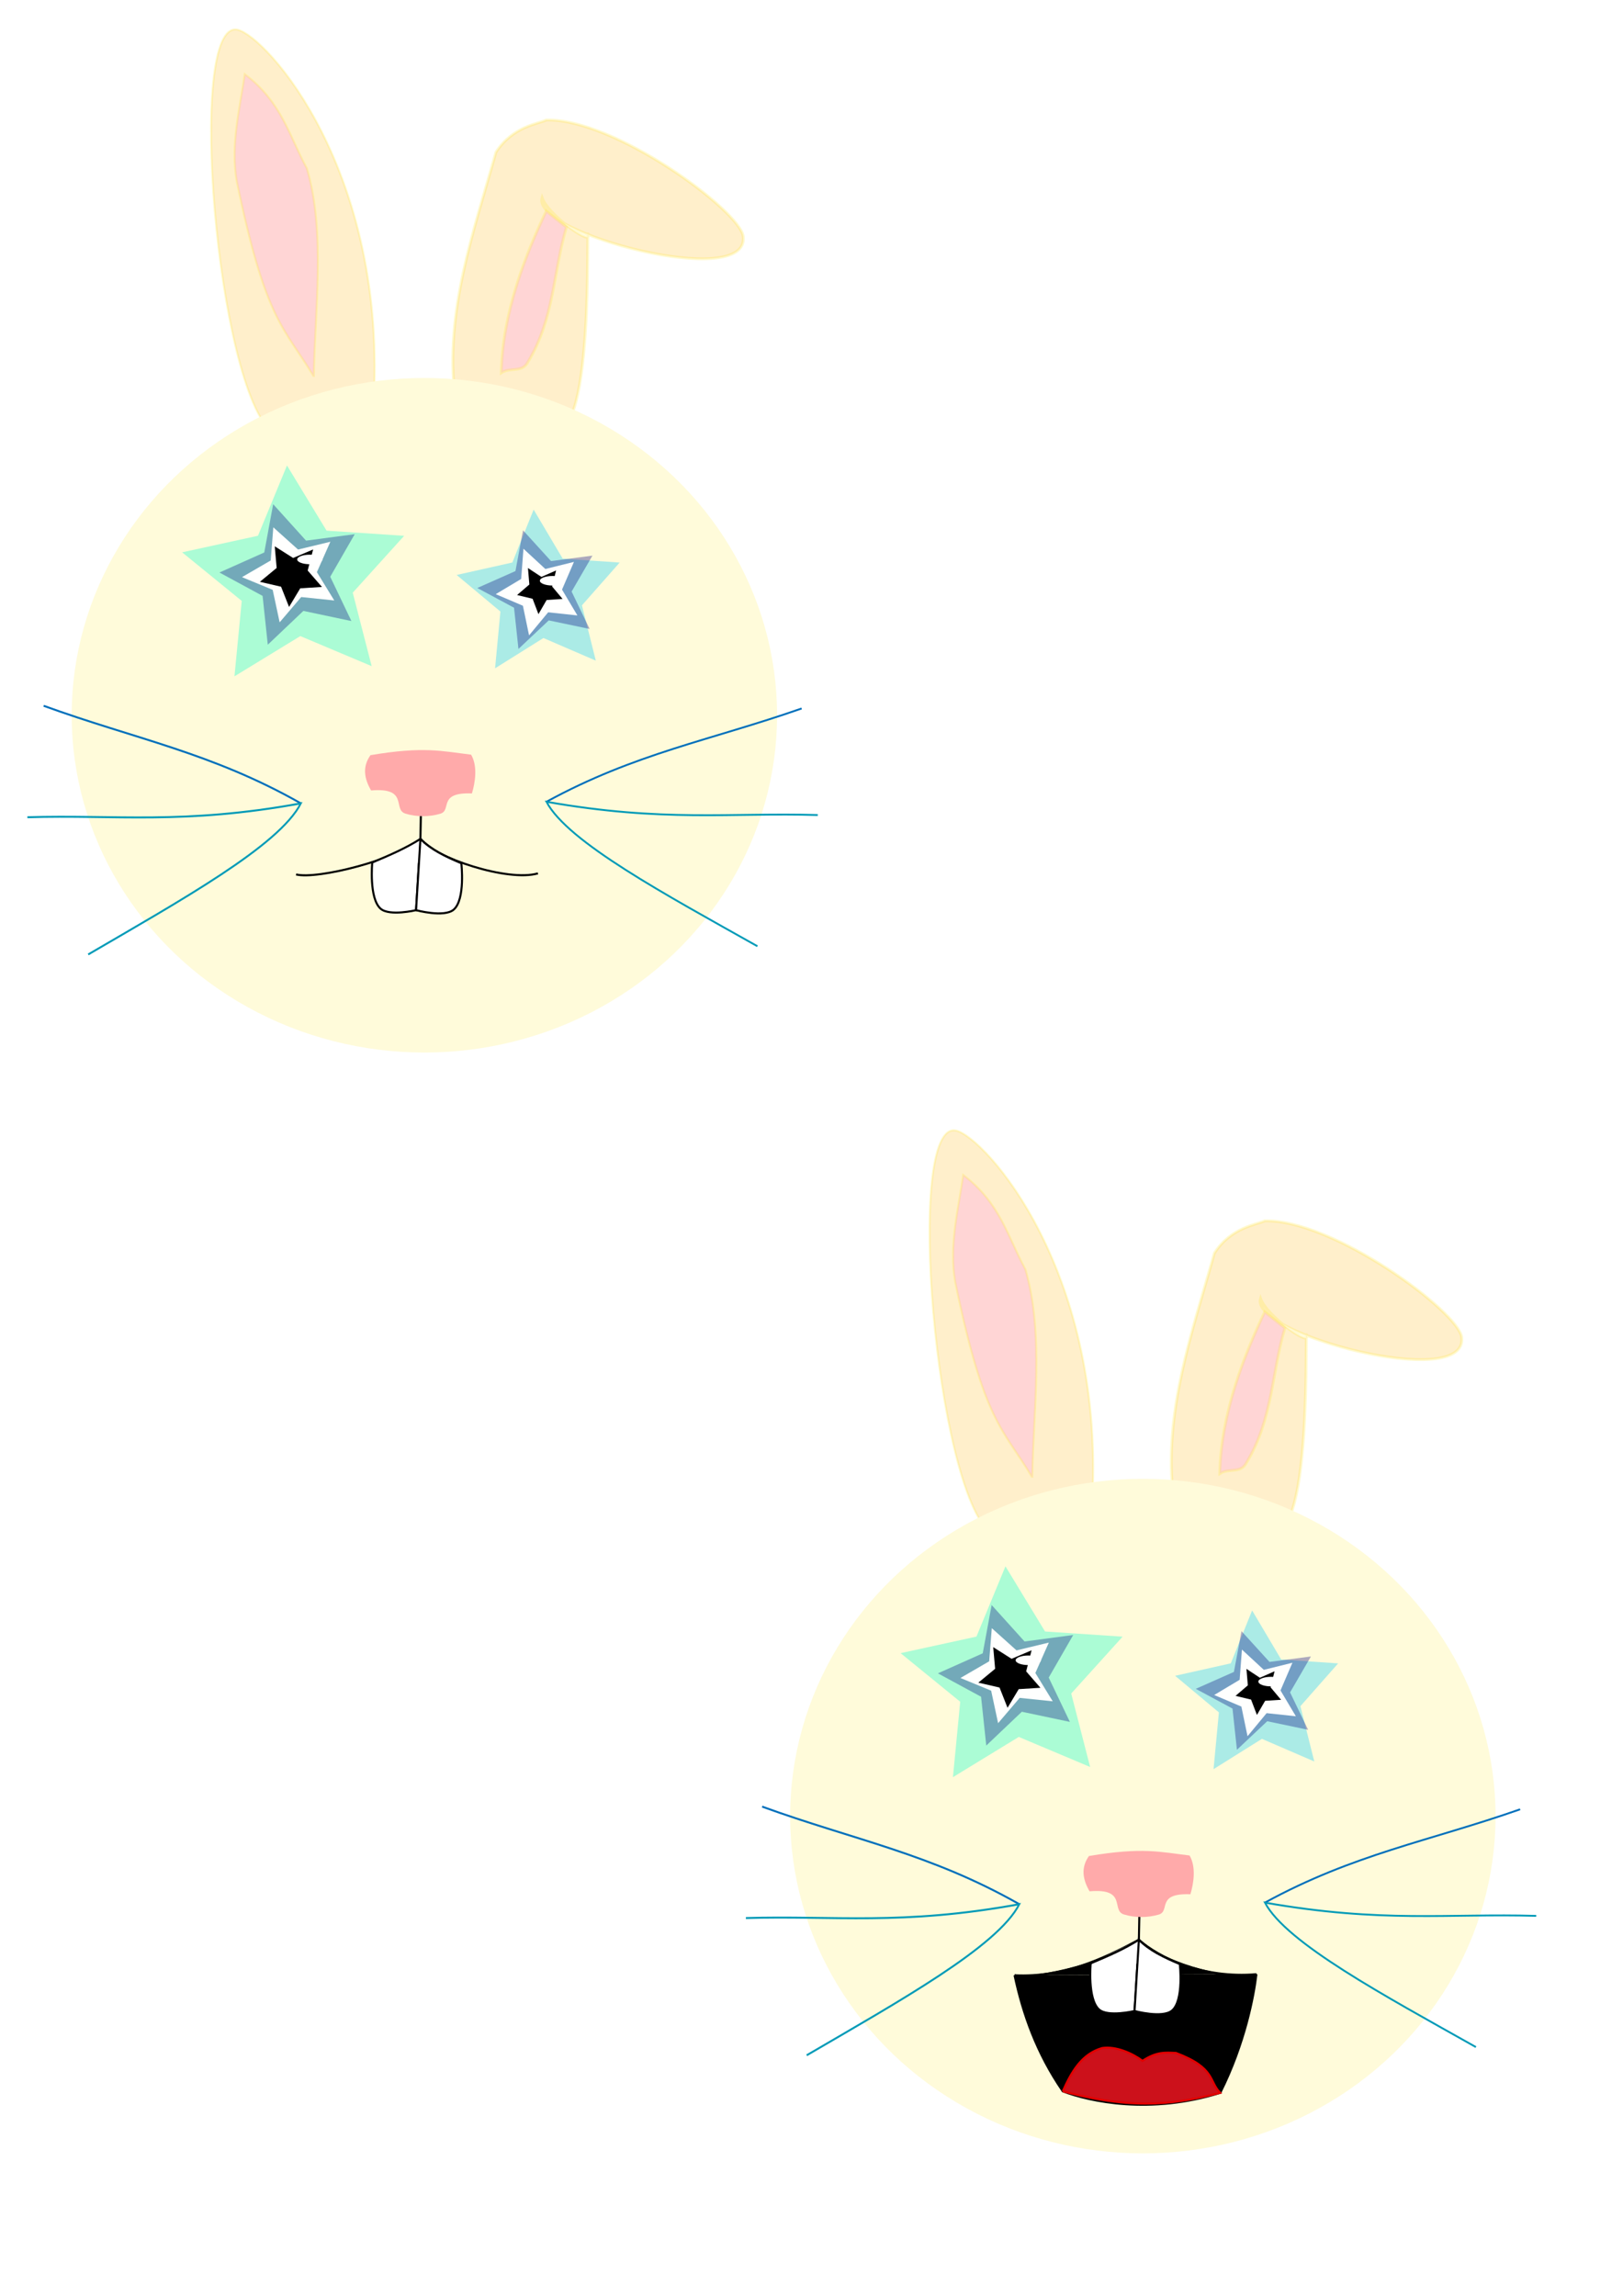 <?xml version="1.0" encoding="UTF-8" standalone="no"?>
<!-- Created with Inkscape (http://www.inkscape.org/) -->

<svg
   xmlns:dc="http://purl.org/dc/elements/1.1/"
   xmlns:cc="http://creativecommons.org/ns#"
   xmlns:rdf="http://www.w3.org/1999/02/22-rdf-syntax-ns#"
   xmlns:svg="http://www.w3.org/2000/svg"
   xmlns="http://www.w3.org/2000/svg"
   xmlns:sodipodi="http://sodipodi.sourceforge.net/DTD/sodipodi-0.dtd"
   xmlns:inkscape="http://www.inkscape.org/namespaces/inkscape"
   width="210mm"
   height="297mm"
   viewBox="0 0 210 297"
   version="1.1"
   id="svg8"
   inkscape:version="0.92.3 (2405546, 2018-03-11)"
   sodipodi:docname="Pacman.svg">
  <defs
     id="defs2">
    <filter
       inkscape:collect="always"
       style="color-interpolation-filters:sRGB"
       id="filter840"
       x="-0.012"
       width="1.024"
       y="-0.012"
       height="1.024">
      <feGaussianBlur
         inkscape:collect="always"
         stdDeviation="0.126"
         id="feGaussianBlur842" />
    </filter>
    <filter
       inkscape:collect="always"
       style="color-interpolation-filters:sRGB"
       id="filter848"
       x="-0.012"
       width="1.024"
       y="-0.012"
       height="1.024">
      <feGaussianBlur
         inkscape:collect="always"
         stdDeviation="0.126"
         id="feGaussianBlur850" />
    </filter>
    <filter
       inkscape:collect="always"
       style="color-interpolation-filters:sRGB"
       id="filter848-7"
       x="-0.012"
       width="1.024"
       y="-0.012"
       height="1.024">
      <feGaussianBlur
         inkscape:collect="always"
         stdDeviation="0.126"
         id="feGaussianBlur850-9" />
    </filter>
    <filter
       inkscape:collect="always"
       style="color-interpolation-filters:sRGB"
       id="filter840-6"
       x="-0.012"
       width="1.024"
       y="-0.012"
       height="1.024">
      <feGaussianBlur
         inkscape:collect="always"
         stdDeviation="0.126"
         id="feGaussianBlur842-2" />
    </filter>
  </defs>
  <sodipodi:namedview
     id="base"
     pagecolor="#ffffff"
     bordercolor="#666666"
     borderopacity="1.0"
     inkscape:pageopacity="0.0"
     inkscape:pageshadow="2"
     inkscape:zoom="1.4"
     inkscape:cx="408.43017"
     inkscape:cy="593.1352"
     inkscape:document-units="mm"
     inkscape:current-layer="layer1"
     showgrid="false"
     inkscape:window-width="1916"
     inkscape:window-height="1986"
     inkscape:window-x="1906"
     inkscape:window-y="0"
     inkscape:window-maximized="0" />
  <g
     inkscape:label="Layer 1"
     inkscape:groupmode="layer"
     id="layer1">
    <g
       id="g1048"
       transform="translate(-42.598,-56.129)"
       inkscape:export-xdpi="11.913427"
       inkscape:export-ydpi="11.913427"
       inkscape:export-filename="C:\Users\Dj_r1\pacman_front_1.png">
      <g
         transform="translate(0.567,1.512)"
         id="g1013">
        <path
           style="fill:#ffeec8;fill-opacity:0.945;stroke:#ffe634;stroke-width:0.265px;stroke-linecap:butt;stroke-linejoin:miter;stroke-opacity:0.235"
           d="m 77.308,110.579 c -7.196,-5.592 -11.262,-53.538 -4.544,-52.118 3.651,0.772 19.583,18.24 17.573,48.977 -3.759,2.073 -8.011,2.704 -13.029,3.14 z"
           id="path1007"
           inkscape:connector-curvature="0"
           sodipodi:nodetypes="cscc" />
        <path
           style="fill:#ffd5d5;fill-opacity:1;stroke:#ffe634;stroke-width:0.265px;stroke-linecap:butt;stroke-linejoin:miter;stroke-opacity:0.235"
           d="m 82.635,103.334 c -3.799,-6.371 -6.198,-6.998 -9.969,-25.277 -0.831,-4.694 0.42,-9.533 1.039,-13.843 4.803,3.63 5.764,8.053 8.032,12.19 2.453,8.337 1.013,18.482 0.898,26.931 z"
           id="path1009"
           inkscape:connector-curvature="0"
           sodipodi:nodetypes="ccccc" />
      </g>
      <g
         transform="matrix(1.013,0,0,1,-4.366,-1.49)"
         id="g1005">
        <g
           id="g1000">
          <path
             sodipodi:nodetypes="cccscscc"
             inkscape:connector-curvature="0"
             id="path984"
             d="m 104.491,109.012 c -1.368,-10.977 2.423,-21.544 5.213,-31.688 2.149,-3.376 5.402,-3.675 6.423,-4.177 8.744,-0.225 24.759,11.759 25.162,15.056 0.861,7.033 -27.034,-0.387 -25.692,-5.003 0.76,2.19 6.003,5.949 5.911,4.944 -0.327,-3.553 0.978,29.415 -5.192,24.595 z"
             style="fill:#ffeec8;fill-opacity:0.942;stroke:#ffe634;stroke-width:0.367px;stroke-linecap:butt;stroke-linejoin:miter;stroke-opacity:0.236" />
          <path
             sodipodi:nodetypes="ccccc"
             inkscape:connector-curvature="0"
             id="path986"
             d="m 116.133,84.928 c -2.536,5.414 -5.588,13.037 -5.74,20.918 1.233,-0.788 2.67,0.057 3.412,-1.421 3.369,-5.641 3.198,-11.61 4.903,-17.416 z"
             style="fill:#ffd5d5;fill-opacity:1;stroke:#ffe634;stroke-width:0.361px;stroke-linecap:butt;stroke-linejoin:miter;stroke-opacity:0.235" />
        </g>
      </g>
      <ellipse
         ry="43.632"
         rx="45.636"
         cy="148.66"
         cx="97.508"
         id="path815"
         style="opacity:1;fill:#fffbda;fill-opacity:1;fill-rule:nonzero;stroke:none;stroke-width:0.186;stroke-miterlimit:4;stroke-dasharray:none;stroke-opacity:0.208" />
      <path
         transform="matrix(1.129,0,0,1.1,-7.455,-10.788)"
         inkscape:transform-center-y="-1.0755378"
         inkscape:transform-center-x="0.35518796"
         d="m 86.929,139.177 -8.177,-3.535 -7.548,4.732 0.835,-8.869 -6.833,-5.716 8.693,-1.947 3.325,-8.265 4.538,7.666 8.888,0.608 -5.889,6.685 z"
         inkscape:randomized="0"
         inkscape:rounded="0"
         inkscape:flatsided="false"
         sodipodi:arg2="1.4948105"
         sodipodi:arg1="0.86649202"
         sodipodi:r2="6.7074971"
         sodipodi:r1="13.414994"
         sodipodi:cy="128.95428"
         sodipodi:cx="78.243156"
         sodipodi:sides="5"
         id="path819"
         style="opacity:1;fill:#00ffcc;fill-opacity:0.329;fill-rule:nonzero;stroke:none;stroke-width:0.241;stroke-miterlimit:4;stroke-dasharray:none;stroke-opacity:0.208;filter:url(#filter848)"
         sodipodi:type="star" />
      <path
         transform="matrix(0.829,0,0,0.828,47.627,26.356)"
         inkscape:transform-center-y="-0.80935964"
         inkscape:transform-center-x="0.26097546"
         d="m 86.929,139.177 -8.177,-3.535 -7.548,4.732 0.835,-8.869 -6.833,-5.716 8.693,-1.947 3.325,-8.265 4.538,7.666 8.888,0.608 -5.889,6.685 z"
         inkscape:randomized="0"
         inkscape:rounded="0"
         inkscape:flatsided="false"
         sodipodi:arg2="1.4948105"
         sodipodi:arg1="0.86649202"
         sodipodi:r2="6.7074971"
         sodipodi:r1="13.414994"
         sodipodi:cy="128.95428"
         sodipodi:cx="78.243156"
         sodipodi:sides="5"
         id="path819-6"
         style="opacity:1;fill:#00ccff;fill-opacity:0.329;fill-rule:nonzero;stroke:none;stroke-width:0.241;stroke-miterlimit:4;stroke-dasharray:none;stroke-opacity:0.208;filter:url(#filter840)"
         sodipodi:type="star" />
      <g
         transform="translate(-0.05,-0.1)"
         id="g858">
        <path
           style="fill:none;stroke:#000000;stroke-width:0.265px;stroke-linecap:butt;stroke-linejoin:miter;stroke-opacity:1"
           d="m 97.164,158.519 -0.118,6.237 c -2.887,2.643 -13.335,5.292 -16.088,4.596"
           id="path852"
           inkscape:connector-curvature="0"
           sodipodi:nodetypes="ccc" />
        <path
           style="fill:none;stroke:#000000;stroke-width:0.265px;stroke-linecap:butt;stroke-linejoin:miter;stroke-opacity:1"
           d="m 97.045,164.756 c 1.785,2.444 11.351,5.598 15.208,4.456"
           id="path854"
           inkscape:connector-curvature="0"
           sodipodi:nodetypes="cc" />
      </g>
      <g
         style="fill:#ffffff"
         id="g881">
        <path
           sodipodi:nodetypes="cacc"
           style="fill:#ffffff;stroke:#000000;stroke-width:0.265px;stroke-linecap:butt;stroke-linejoin:miter;stroke-opacity:1"
           d="m 90.762,167.709 c 0,0 -0.441,4.648 1.087,5.977 1.153,1.004 4.583,0.189 4.583,0.189 l 0.564,-9.219"
           id="path860"
           inkscape:connector-curvature="0" />
        <path
           style="fill:#ffffff;stroke:#000000;stroke-width:0.265px;stroke-linecap:butt;stroke-linejoin:miter;stroke-opacity:1"
           d="m 96.431,173.874 4.63,0.047 1.228,-6.118"
           id="path862"
           inkscape:connector-curvature="0" />
        <path
           sodipodi:nodetypes="ccc"
           style="fill:#ffffff;stroke:#000000;stroke-width:0.265px;stroke-linecap:butt;stroke-linejoin:miter;stroke-opacity:1"
           d="m 90.762,167.709 c 2.392,-1.005 4.315,-1.845 6.234,-3.053 1.488,1.465 3.393,2.397 5.295,3.148"
           id="path876"
           inkscape:connector-curvature="0" />
      </g>
      <path
         sodipodi:nodetypes="cccacc"
         inkscape:connector-curvature="0"
         id="path883"
         d="m 96.797,167.898 0.198,-3.242 c 1.307,1.355 3.24,2.292 5.295,3.148 0,0 0.544,4.678 -0.992,6 -1.23,1.058 -4.866,0.071 -4.866,0.071 z"
         style="fill:#ffffff;stroke:#000000;stroke-width:0.265px;stroke-linecap:butt;stroke-linejoin:miter;stroke-opacity:1" />
      <path
         sodipodi:nodetypes="cccaaccc"
         inkscape:connector-curvature="0"
         id="path817"
         d="m 90.531,153.824 c 6.912,-1.172 9.268,-0.517 13.022,-0.067 0.857,1.449 0.546,3.566 0.106,5.015 -4.49,-0.175 -2.542,2.175 -4.1,2.629 -1.44,0.419 -3.065,0.423 -4.498,-0.017 -1.709,-0.525 0.481,-3.42 -4.448,-2.996 -0.879,-1.521 -1.156,-3.042 -0.082,-4.563 z"
         style="fill:#ffaaaa;stroke:none;stroke-width:0.265px;stroke-linecap:butt;stroke-linejoin:miter;stroke-opacity:1" />
      <path
         inkscape:transform-center-y="-0.11298923"
         inkscape:transform-center-x="0.80516685"
         d="m 88.065,136.471 -6.214,-1.312 -4.604,4.375 -0.672,-6.316 -5.584,-3.026 5.799,-2.591 1.153,-6.246 4.256,4.714 6.296,-0.834 -3.168,5.505 z"
         inkscape:randomized="0"
         inkscape:rounded="0"
         inkscape:flatsided="false"
         sodipodi:arg2="1.2948763"
         sodipodi:arg1="0.66655782"
         sodipodi:r2="4.7820549"
         sodipodi:r1="9.5641098"
         sodipodi:cy="130.55789"
         sodipodi:cx="80.548355"
         sodipodi:sides="5"
         id="path885"
         style="opacity:1;fill:#000080;fill-opacity:0.329;fill-rule:nonzero;stroke:none;stroke-width:0.241;stroke-miterlimit:4;stroke-dasharray:none;stroke-opacity:0.208"
         sodipodi:type="star" />
      <path
         transform="matrix(0.851,0,0,0.844,17.159,20.609)"
         inkscape:transform-center-y="-0.095339003"
         inkscape:transform-center-x="0.68529821"
         d="m 119.54,138.489 -6.214,-1.312 -4.604,4.375 -0.672,-6.316 -5.584,-3.026 5.799,-2.591 1.153,-6.246 4.256,4.714 6.296,-0.834 -3.168,5.505 z"
         inkscape:randomized="0"
         inkscape:rounded="0"
         inkscape:flatsided="false"
         sodipodi:arg2="1.2948763"
         sodipodi:arg1="0.66655782"
         sodipodi:r2="4.7820549"
         sodipodi:r1="9.5641098"
         sodipodi:cy="132.57518"
         sodipodi:cx="112.0227"
         sodipodi:sides="5"
         id="path885-5"
         style="opacity:1;fill:#000080;fill-opacity:0.329;fill-rule:nonzero;stroke:none;stroke-width:0.241;stroke-miterlimit:4;stroke-dasharray:none;stroke-opacity:0.208"
         sodipodi:type="star" />
      <path
         inkscape:transform-center-y="0.13322229"
         inkscape:transform-center-x="0.49029001"
         d="m 85.848,133.809 -4.277,-0.443 -2.79,3.272 -0.9,-4.205 -3.974,-1.642 3.721,-2.156 0.334,-4.287 3.2,2.873 4.181,-1.008 -1.743,3.931 z"
         inkscape:randomized="0"
         inkscape:rounded="0"
         inkscape:flatsided="false"
         sodipodi:arg2="1.1900114"
         sodipodi:arg1="0.56169289"
         sodipodi:r2="3.2378006"
         sodipodi:r1="6.4756002"
         sodipodi:cy="130.35976"
         sodipodi:cx="80.367188"
         sodipodi:sides="5"
         id="path902"
         style="opacity:1;fill:#fffffe;fill-opacity:1;fill-rule:nonzero;stroke:none;stroke-width:0.241;stroke-miterlimit:4;stroke-dasharray:none;stroke-opacity:0.208"
         sodipodi:type="star" />
      <path
         transform="matrix(0.885,0,0,0.912,12.151,11.446)"
         inkscape:transform-center-y="0.12144354"
         inkscape:transform-center-x="0.43403582"
         d="m 118.821,136.293 -4.277,-0.443 -2.79,3.272 -0.9,-4.205 -3.974,-1.642 3.721,-2.156 0.334,-4.287 3.2,2.873 4.181,-1.007 -1.743,3.931 z"
         inkscape:randomized="0"
         inkscape:rounded="0"
         inkscape:flatsided="false"
         sodipodi:arg2="1.1900114"
         sodipodi:arg1="0.56169289"
         sodipodi:r2="3.2378006"
         sodipodi:r1="6.4756007"
         sodipodi:cy="132.84383"
         sodipodi:cx="113.34072"
         sodipodi:sides="5"
         id="path902-1"
         style="opacity:1;fill:#fffffe;fill-opacity:1;fill-rule:nonzero;stroke:none;stroke-width:0.241;stroke-miterlimit:4;stroke-dasharray:none;stroke-opacity:0.208"
         sodipodi:type="star" />
      <path
         inkscape:transform-center-y="0.30072234"
         inkscape:transform-center-x="0.10785174"
         d="m 84.257,132.061 -2.809,0.174 -1.449,2.412 -1.033,-2.618 -2.742,-0.633 2.17,-1.792 -0.246,-2.803 2.375,1.51 2.59,-1.1 -0.703,2.725 z"
         inkscape:randomized="0"
         inkscape:rounded="0"
         inkscape:flatsided="false"
         sodipodi:arg2="1.0249289"
         sodipodi:arg1="0.3966104"
         sodipodi:r2="2.1188853"
         sodipodi:r1="4.2377706"
         sodipodi:cy="130.42427"
         sodipodi:cx="80.3479"
         sodipodi:sides="5"
         id="path919"
         style="opacity:1;fill:#000000;fill-opacity:1;fill-rule:nonzero;stroke:none;stroke-width:0.241;stroke-miterlimit:4;stroke-dasharray:none;stroke-opacity:0.208"
         sodipodi:type="star" />
      <path
         transform="matrix(0.733,0,0,0.76,29.991,31.697)"
         inkscape:transform-center-y="0.22861194"
         inkscape:transform-center-x="0.079060931"
         d="m 116.504,134.099 -2.809,0.174 -1.449,2.412 -1.033,-2.618 -2.742,-0.633 2.17,-1.792 -0.246,-2.803 2.375,1.51 2.59,-1.1 -0.703,2.725 z"
         inkscape:randomized="0"
         inkscape:rounded="0"
         inkscape:flatsided="false"
         sodipodi:arg2="1.0249289"
         sodipodi:arg1="0.3966104"
         sodipodi:r2="2.1188855"
         sodipodi:r1="4.2377706"
         sodipodi:cy="132.46214"
         sodipodi:cx="112.59491"
         sodipodi:sides="5"
         id="path919-4"
         style="opacity:1;fill:#000000;fill-opacity:1;fill-rule:nonzero;stroke:none;stroke-width:0.241;stroke-miterlimit:4;stroke-dasharray:none;stroke-opacity:0.208"
         sodipodi:type="star" />
      <ellipse
         ry="0.618"
         rx="1.637"
         cy="128.503"
         cx="82.687"
         id="path936"
         style="opacity:1;fill:#ffffff;fill-opacity:1;fill-rule:nonzero;stroke:none;stroke-width:0.241;stroke-miterlimit:4;stroke-dasharray:none;stroke-opacity:0.208" />
      <ellipse
         ry="0.618"
         rx="1.637"
         cy="131.259"
         cx="114.091"
         id="path936-6"
         style="opacity:1;fill:#ffffff;fill-opacity:1;fill-rule:nonzero;stroke:none;stroke-width:0.241;stroke-miterlimit:4;stroke-dasharray:none;stroke-opacity:0.208" />
      <g
         transform="matrix(0.892,0,0,0.917,6.021,18.134)"
         id="g959">
        <path
           style="fill:none;stroke:#006fbb;stroke-width:0.265px;stroke-linecap:butt;stroke-linejoin:miter;stroke-opacity:1"
           d="m 120.271,154.545 c 12.847,-6.842 23.832,-8.671 37.017,-13.163"
           id="path953"
           inkscape:connector-curvature="0"
           sodipodi:nodetypes="cc" />
        <path
           style="fill:none;stroke:#009ab7;stroke-width:0.265px;stroke-linecap:butt;stroke-linejoin:miter;stroke-opacity:1"
           d="m 159.627,156.416 c -12.679,-0.363 -22.384,1.036 -39.355,-1.871 3.103,5.71 17.343,13.12 30.602,20.379"
           id="path955"
           inkscape:connector-curvature="0"
           sodipodi:nodetypes="ccc" />
      </g>
      <g
         id="g959-2"
         transform="matrix(-0.899,0,0,0.959,189.649,11.849)">
        <path
           style="fill:none;stroke:#006fbb;stroke-width:0.265px;stroke-linecap:butt;stroke-linejoin:miter;stroke-opacity:1"
           d="m 120.271,154.545 c 12.847,-6.842 23.832,-8.671 37.017,-13.163"
           id="path953-6"
           inkscape:connector-curvature="0"
           sodipodi:nodetypes="cc" />
        <path
           style="fill:none;stroke:#009ab7;stroke-width:0.265px;stroke-linecap:butt;stroke-linejoin:miter;stroke-opacity:1"
           d="m 159.627,156.416 c -12.679,-0.363 -22.384,1.036 -39.355,-1.871 3.103,5.71 17.343,13.12 30.602,20.379"
           id="path955-5"
           inkscape:connector-curvature="0"
           sodipodi:nodetypes="ccc" />
      </g>
    </g>
    <g
       id="g1278"
       inkscape:export-xdpi="11.913427"
       inkscape:export-ydpi="11.913427">
      <g
         transform="translate(50.932,87.794)"
         id="g1013-4">
        <path
           style="fill:#ffeec8;fill-opacity:0.945;stroke:#ffe634;stroke-width:0.265px;stroke-linecap:butt;stroke-linejoin:miter;stroke-opacity:0.235"
           d="m 77.308,110.579 c -7.196,-5.592 -11.262,-53.538 -4.544,-52.118 3.651,0.772 19.583,18.24 17.573,48.977 -3.759,2.073 -8.011,2.704 -13.029,3.14 z"
           id="path1007-6"
           inkscape:connector-curvature="0"
           sodipodi:nodetypes="cscc" />
        <path
           style="fill:#ffd5d5;fill-opacity:1;stroke:#ffe634;stroke-width:0.265px;stroke-linecap:butt;stroke-linejoin:miter;stroke-opacity:0.235"
           d="m 82.635,103.334 c -3.799,-6.371 -6.198,-6.998 -9.969,-25.277 -0.831,-4.694 0.42,-9.533 1.039,-13.843 4.803,3.63 5.764,8.053 8.032,12.19 2.453,8.337 1.013,18.482 0.898,26.931 z"
           id="path1009-9"
           inkscape:connector-curvature="0"
           sodipodi:nodetypes="ccccc" />
      </g>
      <g
         transform="matrix(1.013,0,0,1,45.999,84.792)"
         id="g1005-7">
        <g
           id="g1000-6">
          <path
             sodipodi:nodetypes="cccscscc"
             inkscape:connector-curvature="0"
             id="path984-4"
             d="m 104.491,109.012 c -1.368,-10.977 2.423,-21.544 5.213,-31.688 2.149,-3.376 5.402,-3.675 6.423,-4.177 8.744,-0.225 24.759,11.759 25.162,15.056 0.861,7.033 -27.034,-0.387 -25.692,-5.003 0.76,2.19 6.003,5.949 5.911,4.944 -0.327,-3.553 0.978,29.415 -5.192,24.595 z"
             style="fill:#ffeec8;fill-opacity:0.942;stroke:#ffe634;stroke-width:0.367px;stroke-linecap:butt;stroke-linejoin:miter;stroke-opacity:0.236" />
          <path
             sodipodi:nodetypes="ccccc"
             inkscape:connector-curvature="0"
             id="path986-1"
             d="m 116.133,84.928 c -2.536,5.414 -5.588,13.037 -5.74,20.918 1.233,-0.788 2.67,0.057 3.412,-1.421 3.369,-5.641 3.198,-11.61 4.903,-17.416 z"
             style="fill:#ffd5d5;fill-opacity:1;stroke:#ffe634;stroke-width:0.361px;stroke-linecap:butt;stroke-linejoin:miter;stroke-opacity:0.235" />
        </g>
      </g>
      <ellipse
         ry="43.632"
         rx="45.636"
         cy="234.942"
         cx="147.874"
         id="path815-5"
         style="opacity:1;fill:#fffbda;fill-opacity:1;fill-rule:nonzero;stroke:none;stroke-width:0.186;stroke-miterlimit:4;stroke-dasharray:none;stroke-opacity:0.208" />
      <g
         style="fill:#000000"
         id="g1236">
        <path
           style="fill:#000000;stroke:#000000;stroke-width:0.265px;stroke-linecap:butt;stroke-linejoin:miter;stroke-opacity:1"
           d="m 131.272,255.534 c 1.069,5.012 2.853,10.084 6.238,15.007 3.524,1.354 11.377,3.027 20.379,0.2 3.2,-6.382 4.356,-12.558 4.679,-15.347"
           id="path1209"
           inkscape:connector-curvature="0"
           sodipodi:nodetypes="cccc" />
        <path
           sodipodi:nodetypes="ccc"
           style="fill:#000000;stroke:#000000;stroke-width:0.265px;stroke-linecap:butt;stroke-linejoin:miter;stroke-opacity:1"
           d="m 131.272,255.534 c 6.314,0.291 11.26,-2.039 16.088,-4.596 2.618,2.313 8.225,5.044 15.208,4.456"
           id="path1232"
           inkscape:connector-curvature="0" />
      </g>
      <path
         transform="matrix(1.129,0,0,1.1,42.91,75.494)"
         inkscape:transform-center-y="-1.0755378"
         inkscape:transform-center-x="0.35518796"
         d="m 86.929,139.177 -8.177,-3.535 -7.548,4.732 0.835,-8.869 -6.833,-5.716 8.693,-1.947 3.325,-8.265 4.538,7.666 8.888,0.608 -5.889,6.685 z"
         inkscape:randomized="0"
         inkscape:rounded="0"
         inkscape:flatsided="false"
         sodipodi:arg2="1.4948105"
         sodipodi:arg1="0.86649202"
         sodipodi:r2="6.7074971"
         sodipodi:r1="13.414994"
         sodipodi:cy="128.95428"
         sodipodi:cx="78.243156"
         sodipodi:sides="5"
         id="path819-5"
         style="opacity:1;fill:#00ffcc;fill-opacity:0.329;fill-rule:nonzero;stroke:none;stroke-width:0.241;stroke-miterlimit:4;stroke-dasharray:none;stroke-opacity:0.208;filter:url(#filter848-7)"
         sodipodi:type="star" />
      <path
         transform="matrix(0.829,0,0,0.828,97.992,112.638)"
         inkscape:transform-center-y="-0.80935964"
         inkscape:transform-center-x="0.26097546"
         d="m 86.929,139.177 -8.177,-3.535 -7.548,4.732 0.835,-8.869 -6.833,-5.716 8.693,-1.947 3.325,-8.265 4.538,7.666 8.888,0.608 -5.889,6.685 z"
         inkscape:randomized="0"
         inkscape:rounded="0"
         inkscape:flatsided="false"
         sodipodi:arg2="1.4948105"
         sodipodi:arg1="0.86649202"
         sodipodi:r2="6.7074971"
         sodipodi:r1="13.414994"
         sodipodi:cy="128.95428"
         sodipodi:cx="78.243156"
         sodipodi:sides="5"
         id="path819-6-4"
         style="opacity:1;fill:#00ccff;fill-opacity:0.329;fill-rule:nonzero;stroke:none;stroke-width:0.241;stroke-miterlimit:4;stroke-dasharray:none;stroke-opacity:0.208;filter:url(#filter840-6)"
         sodipodi:type="star" />
      <g
         transform="translate(50.315,86.182)"
         id="g858-4" />
      <g
         id="g1230">
        <path
           transform="translate(50.315,86.182)"
           sodipodi:nodetypes="ccc"
           inkscape:connector-curvature="0"
           id="path852-5"
           d="m 97.164,158.519 -0.118,6.237 c -2.887,2.643 -13.335,5.292 -16.088,4.596"
           style="fill:none;stroke:#000000;stroke-width:0.265px;stroke-linecap:butt;stroke-linejoin:miter;stroke-opacity:1" />
        <path
           transform="translate(50.315,86.182)"
           sodipodi:nodetypes="cc"
           inkscape:connector-curvature="0"
           id="path854-0"
           d="m 97.045,164.756 c 1.785,2.444 11.351,5.598 15.208,4.456"
           style="fill:none;stroke:#000000;stroke-width:0.265px;stroke-linecap:butt;stroke-linejoin:miter;stroke-opacity:1" />
        <g
           id="g881-6"
           style="fill:#ffffff"
           transform="translate(50.365,86.282)">
          <path
             inkscape:connector-curvature="0"
             id="path860-1"
             d="m 90.762,167.709 c 0,0 -0.441,4.648 1.087,5.977 1.153,1.004 4.583,0.189 4.583,0.189 l 0.564,-9.219"
             style="fill:#ffffff;stroke:#000000;stroke-width:0.265px;stroke-linecap:butt;stroke-linejoin:miter;stroke-opacity:1"
             sodipodi:nodetypes="cacc" />
          <path
             inkscape:connector-curvature="0"
             id="path862-0"
             d="m 96.431,173.874 4.63,0.047 1.228,-6.118"
             style="fill:#ffffff;stroke:#000000;stroke-width:0.265px;stroke-linecap:butt;stroke-linejoin:miter;stroke-opacity:1" />
          <path
             inkscape:connector-curvature="0"
             id="path876-8"
             d="m 90.762,167.709 c 2.392,-1.005 4.315,-1.845 6.234,-3.053 1.488,1.465 3.393,2.397 5.295,3.148"
             style="fill:#ffffff;stroke:#000000;stroke-width:0.265px;stroke-linecap:butt;stroke-linejoin:miter;stroke-opacity:1"
             sodipodi:nodetypes="ccc" />
        </g>
        <path
           style="fill:#ffffff;stroke:#000000;stroke-width:0.265px;stroke-linecap:butt;stroke-linejoin:miter;stroke-opacity:1"
           d="m 147.163,254.179 0.198,-3.242 c 1.307,1.355 3.24,2.292 5.295,3.148 0,0 0.544,4.678 -0.992,6 -1.23,1.058 -4.866,0.071 -4.866,0.071 z"
           id="path883-8"
           inkscape:connector-curvature="0"
           sodipodi:nodetypes="cccacc" />
      </g>
      <path
         sodipodi:nodetypes="cccaaccc"
         inkscape:connector-curvature="0"
         id="path817-1"
         d="m 140.896,240.106 c 6.912,-1.172 9.268,-0.517 13.022,-0.067 0.857,1.449 0.546,3.566 0.106,5.015 -4.49,-0.175 -2.542,2.175 -4.1,2.629 -1.44,0.419 -3.065,0.423 -4.498,-0.017 -1.709,-0.525 0.481,-3.42 -4.448,-2.996 -0.879,-1.521 -1.156,-3.042 -0.082,-4.563 z"
         style="fill:#ffaaaa;stroke:none;stroke-width:0.265px;stroke-linecap:butt;stroke-linejoin:miter;stroke-opacity:1" />
      <path
         inkscape:transform-center-y="-0.11298923"
         inkscape:transform-center-x="0.80516685"
         d="m 138.431,222.753 -6.214,-1.312 -4.604,4.375 -0.672,-6.316 -5.584,-3.026 5.799,-2.591 1.153,-6.246 4.256,4.714 6.296,-0.834 -3.168,5.505 z"
         inkscape:randomized="0"
         inkscape:rounded="0"
         inkscape:flatsided="false"
         sodipodi:arg2="1.2948763"
         sodipodi:arg1="0.66655782"
         sodipodi:r2="4.7820549"
         sodipodi:r1="9.5641098"
         sodipodi:cy="216.83975"
         sodipodi:cx="130.91358"
         sodipodi:sides="5"
         id="path885-0"
         style="opacity:1;fill:#000080;fill-opacity:0.329;fill-rule:nonzero;stroke:none;stroke-width:0.241;stroke-miterlimit:4;stroke-dasharray:none;stroke-opacity:0.208"
         sodipodi:type="star" />
      <path
         transform="matrix(0.851,0,0,0.844,67.524,106.891)"
         inkscape:transform-center-y="-0.095339003"
         inkscape:transform-center-x="0.68529821"
         d="m 119.54,138.489 -6.214,-1.312 -4.604,4.375 -0.672,-6.316 -5.584,-3.026 5.799,-2.591 1.153,-6.246 4.256,4.714 6.296,-0.834 -3.168,5.505 z"
         inkscape:randomized="0"
         inkscape:rounded="0"
         inkscape:flatsided="false"
         sodipodi:arg2="1.2948763"
         sodipodi:arg1="0.66655782"
         sodipodi:r2="4.7820549"
         sodipodi:r1="9.5641098"
         sodipodi:cy="132.57518"
         sodipodi:cx="112.0227"
         sodipodi:sides="5"
         id="path885-5-8"
         style="opacity:1;fill:#000080;fill-opacity:0.329;fill-rule:nonzero;stroke:none;stroke-width:0.241;stroke-miterlimit:4;stroke-dasharray:none;stroke-opacity:0.208"
         sodipodi:type="star" />
      <path
         inkscape:transform-center-y="0.13322229"
         inkscape:transform-center-x="0.49029001"
         d="m 136.213,220.091 -4.277,-0.443 -2.79,3.272 -0.9,-4.205 -3.974,-1.642 3.721,-2.156 0.334,-4.287 3.2,2.873 4.181,-1.008 -1.743,3.931 z"
         inkscape:randomized="0"
         inkscape:rounded="0"
         inkscape:flatsided="false"
         sodipodi:arg2="1.1900114"
         sodipodi:arg1="0.56169289"
         sodipodi:r2="3.2378006"
         sodipodi:r1="6.4756002"
         sodipodi:cy="216.64162"
         sodipodi:cx="130.73241"
         sodipodi:sides="5"
         id="path902-0"
         style="opacity:1;fill:#fffffe;fill-opacity:1;fill-rule:nonzero;stroke:none;stroke-width:0.241;stroke-miterlimit:4;stroke-dasharray:none;stroke-opacity:0.208"
         sodipodi:type="star" />
      <path
         transform="matrix(0.885,0,0,0.912,62.516,97.728)"
         inkscape:transform-center-y="0.12144354"
         inkscape:transform-center-x="0.43403582"
         d="m 118.821,136.293 -4.277,-0.443 -2.79,3.272 -0.9,-4.205 -3.974,-1.642 3.721,-2.156 0.334,-4.287 3.2,2.873 4.181,-1.007 -1.743,3.931 z"
         inkscape:randomized="0"
         inkscape:rounded="0"
         inkscape:flatsided="false"
         sodipodi:arg2="1.1900114"
         sodipodi:arg1="0.56169289"
         sodipodi:r2="3.2378006"
         sodipodi:r1="6.4756007"
         sodipodi:cy="132.84383"
         sodipodi:cx="113.34072"
         sodipodi:sides="5"
         id="path902-1-1"
         style="opacity:1;fill:#fffffe;fill-opacity:1;fill-rule:nonzero;stroke:none;stroke-width:0.241;stroke-miterlimit:4;stroke-dasharray:none;stroke-opacity:0.208"
         sodipodi:type="star" />
      <path
         inkscape:transform-center-y="0.30072234"
         inkscape:transform-center-x="0.10785174"
         d="m 134.622,218.343 -2.809,0.174 -1.449,2.412 -1.033,-2.618 -2.742,-0.633 2.17,-1.792 -0.246,-2.803 2.375,1.51 2.59,-1.1 -0.703,2.725 z"
         inkscape:randomized="0"
         inkscape:rounded="0"
         inkscape:flatsided="false"
         sodipodi:arg2="1.0249289"
         sodipodi:arg1="0.3966104"
         sodipodi:r2="2.1188853"
         sodipodi:r1="4.2377706"
         sodipodi:cy="216.70613"
         sodipodi:cx="130.71313"
         sodipodi:sides="5"
         id="path919-2"
         style="opacity:1;fill:#000000;fill-opacity:1;fill-rule:nonzero;stroke:none;stroke-width:0.241;stroke-miterlimit:4;stroke-dasharray:none;stroke-opacity:0.208"
         sodipodi:type="star" />
      <path
         transform="matrix(0.733,0,0,0.76,80.357,117.978)"
         inkscape:transform-center-y="0.22861194"
         inkscape:transform-center-x="0.079060931"
         d="m 116.504,134.099 -2.809,0.174 -1.449,2.412 -1.033,-2.618 -2.742,-0.633 2.17,-1.792 -0.246,-2.803 2.375,1.51 2.59,-1.1 -0.703,2.725 z"
         inkscape:randomized="0"
         inkscape:rounded="0"
         inkscape:flatsided="false"
         sodipodi:arg2="1.0249289"
         sodipodi:arg1="0.3966104"
         sodipodi:r2="2.1188855"
         sodipodi:r1="4.2377706"
         sodipodi:cy="132.46214"
         sodipodi:cx="112.59491"
         sodipodi:sides="5"
         id="path919-4-0"
         style="opacity:1;fill:#000000;fill-opacity:1;fill-rule:nonzero;stroke:none;stroke-width:0.241;stroke-miterlimit:4;stroke-dasharray:none;stroke-opacity:0.208"
         sodipodi:type="star" />
      <ellipse
         ry="0.618"
         rx="1.637"
         cy="214.785"
         cx="133.052"
         id="path936-2"
         style="opacity:1;fill:#ffffff;fill-opacity:1;fill-rule:nonzero;stroke:none;stroke-width:0.241;stroke-miterlimit:4;stroke-dasharray:none;stroke-opacity:0.208" />
      <ellipse
         ry="0.618"
         rx="1.637"
         cy="217.541"
         cx="164.456"
         id="path936-6-8"
         style="opacity:1;fill:#ffffff;fill-opacity:1;fill-rule:nonzero;stroke:none;stroke-width:0.241;stroke-miterlimit:4;stroke-dasharray:none;stroke-opacity:0.208" />
      <g
         transform="matrix(0.892,0,0,0.917,56.387,104.416)"
         id="g959-6">
        <path
           style="fill:none;stroke:#006fbb;stroke-width:0.265px;stroke-linecap:butt;stroke-linejoin:miter;stroke-opacity:1"
           d="m 120.271,154.545 c 12.847,-6.842 23.832,-8.671 37.017,-13.163"
           id="path953-61"
           inkscape:connector-curvature="0"
           sodipodi:nodetypes="cc" />
        <path
           style="fill:none;stroke:#009ab7;stroke-width:0.265px;stroke-linecap:butt;stroke-linejoin:miter;stroke-opacity:1"
           d="m 159.627,156.416 c -12.679,-0.363 -22.384,1.036 -39.355,-1.871 3.103,5.71 17.343,13.12 30.602,20.379"
           id="path955-1"
           inkscape:connector-curvature="0"
           sodipodi:nodetypes="ccc" />
      </g>
      <g
         id="g959-2-3"
         transform="matrix(-0.899,0,0,0.959,240.014,98.13)">
        <path
           style="fill:none;stroke:#006fbb;stroke-width:0.265px;stroke-linecap:butt;stroke-linejoin:miter;stroke-opacity:1"
           d="m 120.271,154.545 c 12.847,-6.842 23.832,-8.671 37.017,-13.163"
           id="path953-6-3"
           inkscape:connector-curvature="0"
           sodipodi:nodetypes="cc" />
        <path
           style="fill:none;stroke:#009ab7;stroke-width:0.265px;stroke-linecap:butt;stroke-linejoin:miter;stroke-opacity:1"
           d="m 159.627,156.416 c -12.679,-0.363 -22.384,1.036 -39.355,-1.871 3.103,5.71 17.343,13.12 30.602,20.379"
           id="path955-5-2"
           inkscape:connector-curvature="0"
           sodipodi:nodetypes="ccc" />
      </g>
      <path
         sodipodi:nodetypes="cccccc"
         inkscape:connector-curvature="0"
         id="path1238"
         d="m 137.51,270.54 c 1.127,-2.554 2.471,-4.846 5.095,-5.596 1.784,-0.28 3.934,0.693 5.228,1.654 1.832,-1.214 2.961,-1.076 4.326,-1.019 5.166,1.936 4.236,3.708 5.73,5.162 -5.217,1.297 -10.623,2.431 -20.379,-0.2"
         style="fill:#d4121d;stroke:#e30000;stroke-width:0.265px;stroke-linecap:butt;stroke-linejoin:miter;stroke-opacity:1;fill-opacity:0.959" />
    </g>
  </g>
</svg>
